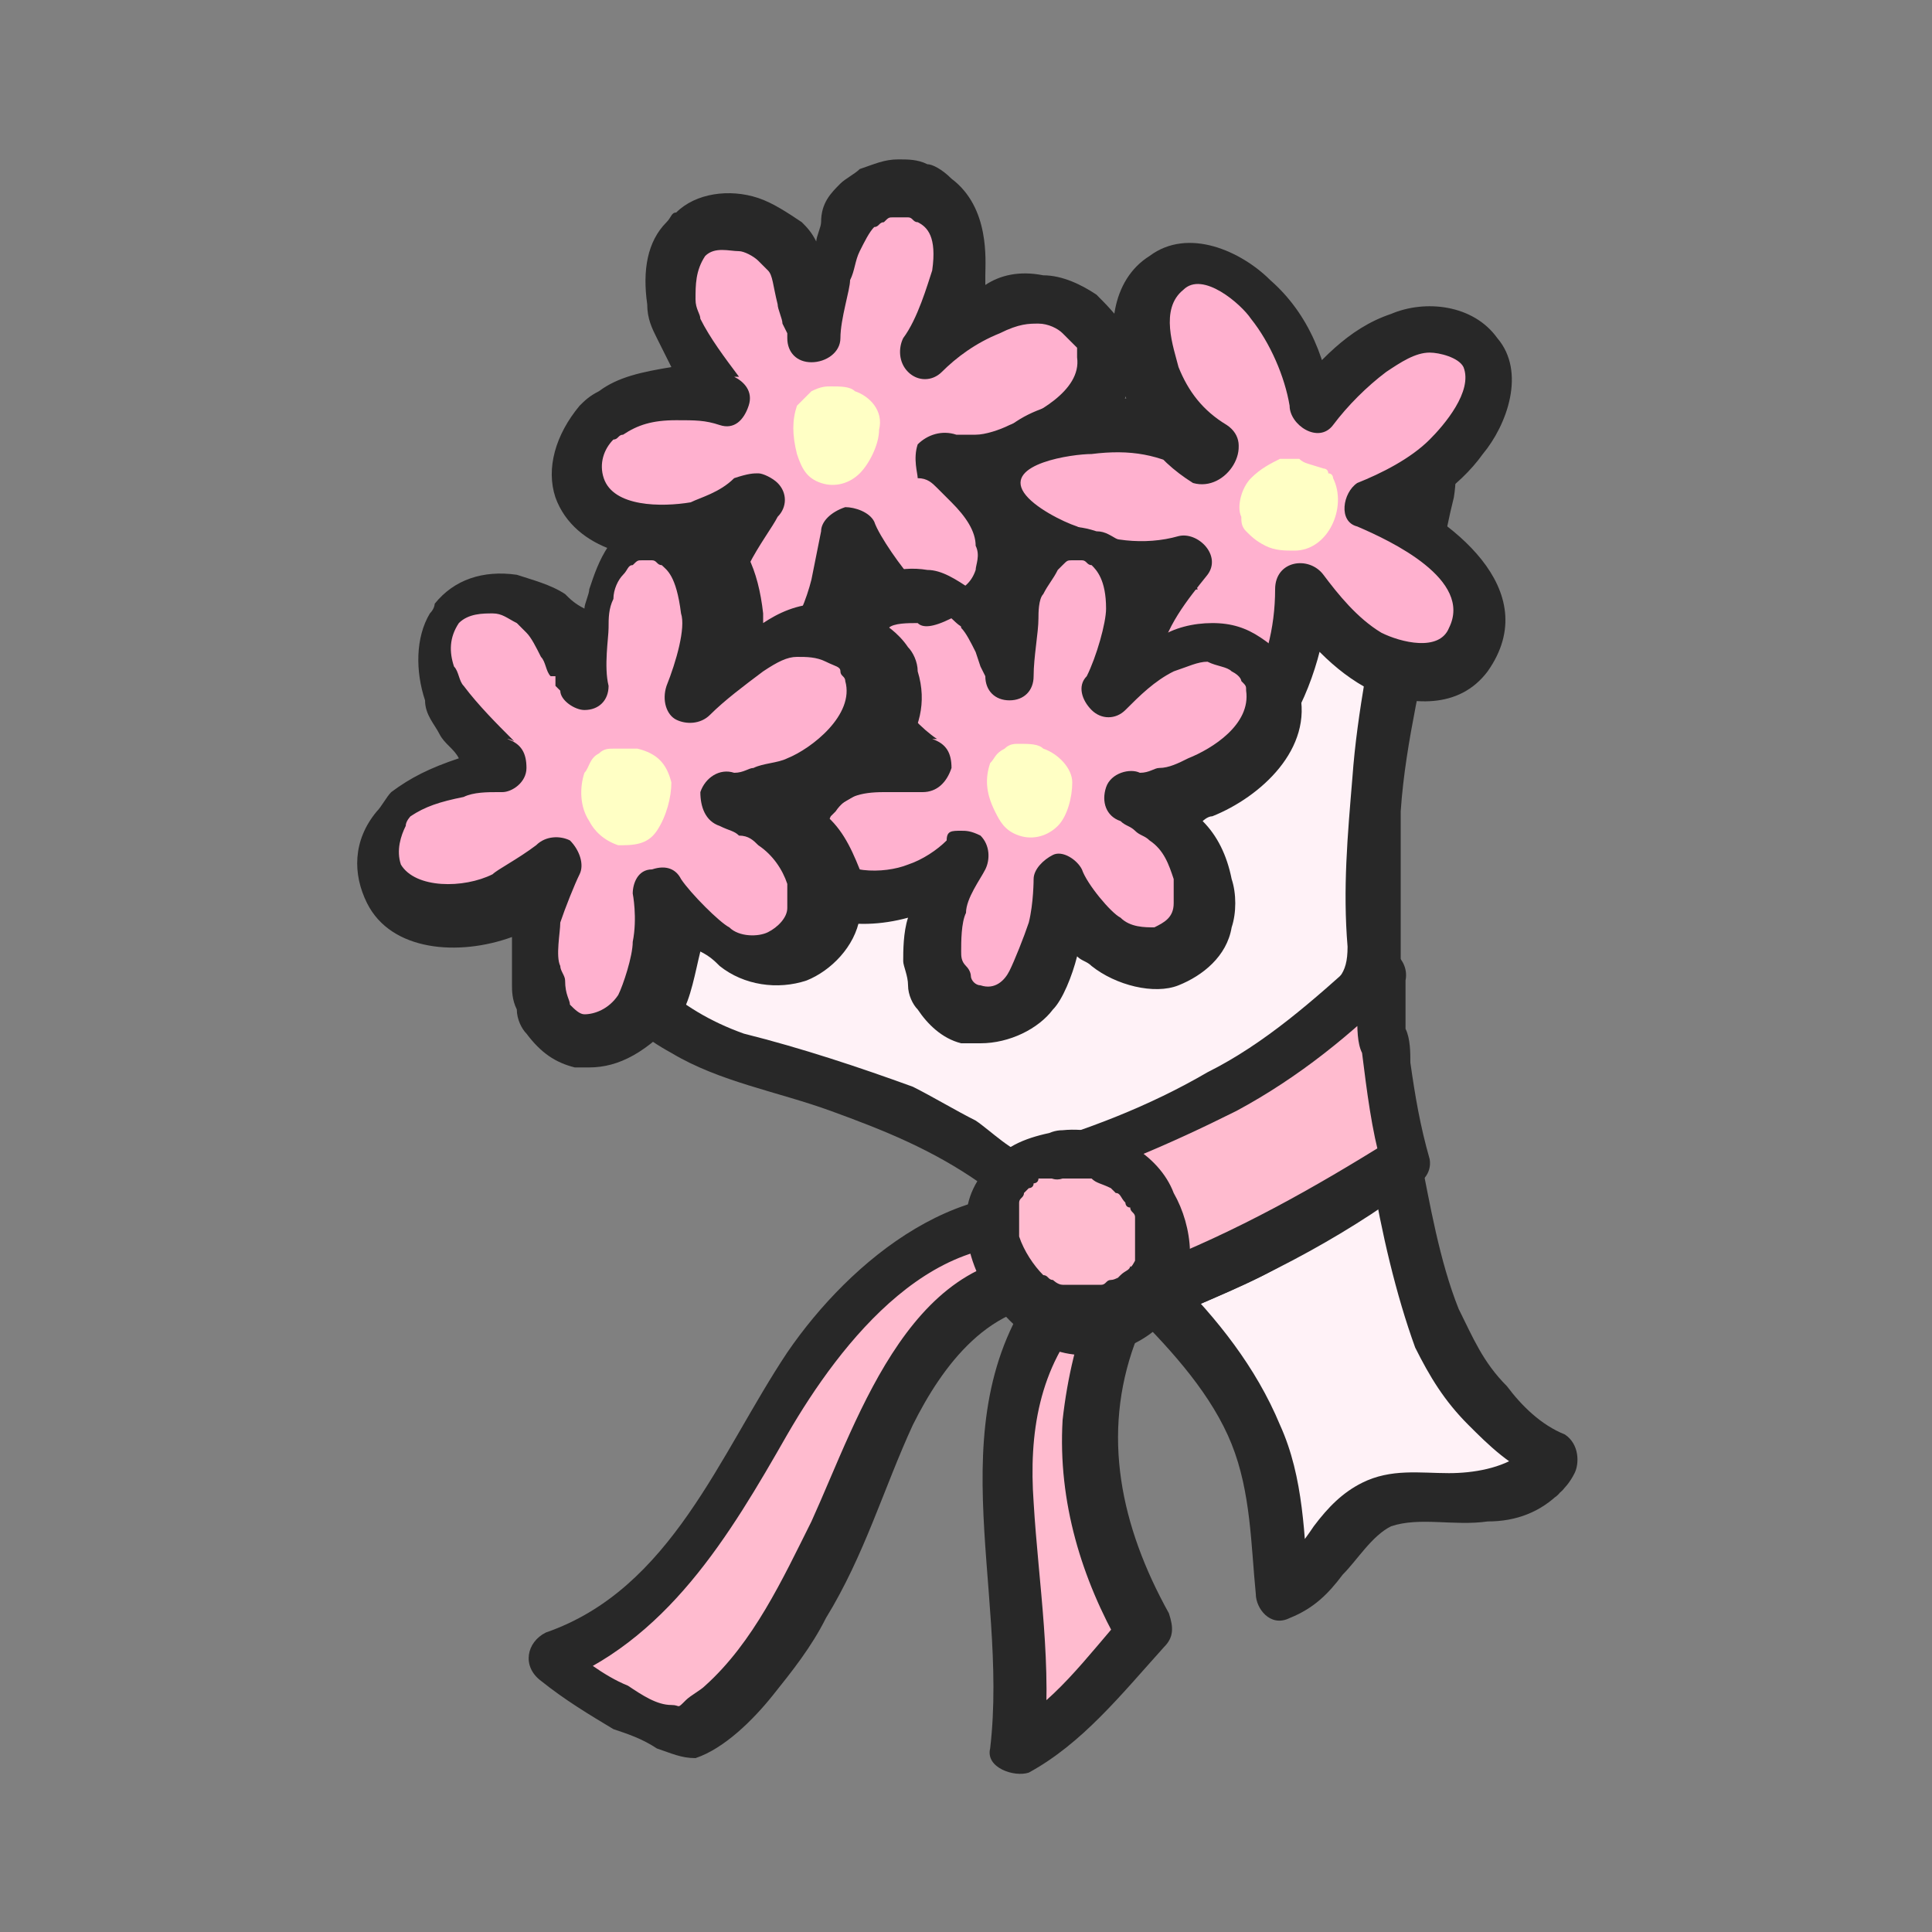 <?xml version="1.0" encoding="utf-8"?>
<!-- Generator: Adobe Illustrator 26.0.2, SVG Export Plug-In . SVG Version: 6.00 Build 0)  -->
<svg version="1.1" id="레이어_1" xmlns="http://www.w3.org/2000/svg" xmlns:xlink="http://www.w3.org/1999/xlink" x="0px"
	 y="0px" viewBox="0 0 40 40" style="enable-background:new 0 0 40 40;" xml:space="preserve">
<rect x="0" y="0" width="40" height="40" fill="#808080" stroke="none"/>
<style type="text/css">
	.st0{fill:#FFF2F7;}
	.st1{fill:#282828;}
	.st2{fill:#FFBBCF;}
	.st3{fill:#FFB1CF;}
	.st4{fill:#FFFFC5;}
</style>
<g>
	<g>
		<g>
			<path class="st0" d="M32,30.6c0.1-0.1,0.2-0.2,0.2-0.3c-0.4-0.2-1.4-1-1.9-1.7c-0.4-0.5-0.7-1.6-0.9-2.3c-0.2-0.7-0.2-1-0.5-2.2
				c-0.8,0.5-1.4,0.9-2.2,1.4c-0.9,0.5-1.9,0.8-2.8,1.3c0.9,0.8,1.9,2.1,2.3,3.3c0.3,0.9,0.3,2,0.4,2.9c0.7-0.2,1.2-1.5,2-1.8
				c0.8-0.4,1.6,0,2.4-0.2C31.2,30.9,31.7,30.8,32,30.6z"/>
		</g>
		<g>
			<g>
				<path class="st1" d="M32.3,30.9c0.1-0.1,0.2-0.2,0.3-0.4c0.1-0.2,0.1-0.6-0.2-0.8c-0.5-0.2-0.9-0.6-1.2-1c-0.5-0.5-0.7-1-1-1.6
					c-0.4-1-0.6-2.2-0.8-3.2c-0.1-0.3-0.5-0.5-0.8-0.3c-0.8,0.5-1.6,1-2.5,1.5c-0.8,0.4-1.7,0.7-2.5,1.2c-0.3,0.2-0.4,0.6-0.1,0.9
					c0.8,0.8,1.6,1.7,2,2.7c0.4,1,0.4,2.1,0.5,3.1c0,0.3,0.3,0.7,0.7,0.5c0.5-0.2,0.8-0.5,1.1-0.9c0.3-0.3,0.6-0.8,1-1
					c0.6-0.2,1.3,0,2-0.1C31.4,31.5,31.9,31.3,32.3,30.9c0.5-0.4-0.2-1.2-0.8-0.8c-0.4,0.3-1,0.4-1.5,0.4c-0.6,0-1.2-0.1-1.8,0.2
					c-0.4,0.2-0.7,0.5-1,0.9c-0.2,0.3-0.5,0.7-0.8,0.9c0.2,0.2,0.5,0.4,0.7,0.5c-0.1-1.2-0.1-2.4-0.6-3.5c-0.5-1.2-1.3-2.2-2.2-3.1
					c0,0.3-0.1,0.6-0.1,0.9c0.8-0.4,1.7-0.7,2.5-1.2c0.9-0.5,1.7-1,2.5-1.5c-0.3-0.1-0.5-0.2-0.8-0.3c0.2,1.2,0.5,2.5,0.9,3.6
					c0.3,0.6,0.6,1.1,1.1,1.6c0.4,0.4,0.9,0.9,1.5,1.1c-0.1-0.2-0.1-0.5-0.2-0.8c0,0.1-0.1,0.1-0.1,0.2
					C31.1,30.7,31.9,31.4,32.3,30.9z"/>
			</g>
		</g>
	</g>
	<g>
		<g>
			<path class="st0" d="M28.3,8.9c0.1-0.3,0.4-0.8,0.8-0.7c0.3,0.1,0.4,0.5,0.5,0.8c0,0.2,0,0.4,0.1,0.6c0,0.6-0.2,0.8-0.3,1.4
				c0,0.7-0.1,1.4-0.3,2.2c-0.2,1.4-0.4,2.1-0.5,3.4c0,0.6-0.1,1.6-0.1,2.3c0,0.2,0,0.7,0,0.9c0,0.1,0,0.3,0,0.4
				c-0.4,0.4-0.6,0.6-1,0.9c-1.1,0.9-2.4,1.6-3.7,2.2c-0.8,0.4-1.6,0.6-2.5,0.9c-0.1,0-0.5-0.3-0.6-0.4c-0.4-0.3-1.4-0.9-1.9-1
				c-1.1-0.4-1.6-0.5-2.7-0.9c-0.3-0.1-0.7-0.2-1-0.3c-0.5-0.1-0.9-0.4-1.3-0.7c-0.4-0.3-0.8-0.7-1.2-1.1c-0.2-0.3-0.4-0.6-0.6-1
				c2.1-1.3,3.4-2.4,5.6-3.6c2.4-1.4,4.8-2.8,7.2-4.3C26,10.2,27.1,9.6,28.3,8.9z"/>
		</g>
		<g>
			<g>
				<path class="st1" d="M28.8,9.2C29,8.8,29,8.8,29,9.4c0,0.3,0,0.5-0.1,0.8c-0.1,0.6-0.2,1.2-0.3,1.8c-0.2,1.4-0.5,2.7-0.6,4.1
					c-0.1,1.2-0.2,2.3-0.1,3.5c0,0.6-0.2,0.7-0.7,1.1c-0.6,0.5-1.2,1-1.9,1.4c-0.6,0.4-1.3,0.7-1.9,1c-0.4,0.1-0.7,0.3-1.1,0.4
					c-0.2,0.1-0.8,0.4-1,0.4c-0.3,0-0.8-0.5-1.1-0.7c-0.4-0.2-0.9-0.5-1.3-0.7c-1.1-0.4-2.3-0.8-3.5-1.1c-1.4-0.5-2.3-1.4-3-2.7
					c-0.1,0.2-0.1,0.5-0.2,0.8c2.6-1.6,5.1-3.3,7.7-4.9c2.9-1.7,5.7-3.4,8.6-5.1C29.2,9,28.6,8.1,28,8.4c-2.9,1.7-5.7,3.4-8.6,5.1
					c-2.6,1.6-5.1,3.3-7.7,4.9c-0.3,0.2-0.3,0.5-0.2,0.8c0.6,1.1,1.3,2,2.4,2.6c1,0.6,2.2,0.8,3.3,1.2c1.1,0.4,2.1,0.8,3.1,1.5
					c0.3,0.2,0.5,0.4,0.9,0.5c0.6,0,1.4-0.4,2-0.6c1.3-0.5,2.6-1.2,3.8-2.1c0.8-0.5,2-1.2,2-2.3c0-1.1,0-2.1,0-3.2
					c0.1-1.5,0.5-2.9,0.7-4.3c0.1-0.7,0.2-1.4,0.4-2.2c0.1-0.6,0-1.3-0.2-1.8c-0.6-1.1-1.6-0.6-2,0.3C27.5,9.2,28.4,9.8,28.8,9.2z"
					/>
			</g>
		</g>
	</g>
	<g>
		<g>
			<path class="st2" d="M29,24.1c-0.2-0.7-0.2-0.9-0.3-1.7c-0.1-0.8-0.1-1-0.2-2.3c0,0,0,0,0,0c-0.4,0.4-0.7,0.7-1.2,1.1
				c-1.1,0.9-2.4,1.6-3.7,2.2c-0.8,0.4-1.6,0.6-2.5,0.9c0.5,0.3,1,0.7,1.3,1c0.8,0.8,0.9,0.8,1.5,1.5c1-0.4,1.9-0.8,2.8-1.3
				C27.5,25.1,28.3,24.6,29,24.1z"/>
		</g>
		<g>
			<g>
				<path class="st1" d="M29.6,24c-0.2-0.7-0.3-1.3-0.4-2c0-0.2,0-0.5-0.1-0.7c0-0.2,0-0.3,0-0.5c0-0.1,0-0.2,0-0.3
					c0-0.1,0-0.5,0-0.2c0.1-0.5-0.5-0.9-0.9-0.5c-1,0.9-2,1.8-3.2,2.4c-1.2,0.7-2.5,1.2-3.9,1.6c-0.5,0.1-0.5,0.7-0.1,1
					c1,0.7,1.9,1.5,2.6,2.4c0.1,0.1,0.4,0.2,0.5,0.1c1.8-0.7,3.6-1.6,5.2-2.8c0.6-0.4,0-1.3-0.5-0.9c-1.6,1-3.2,1.9-5,2.6
					c0.2,0,0.4,0.1,0.5,0.1c-0.8-1-1.8-1.9-2.8-2.6c0,0.3-0.1,0.7-0.1,1c1.4-0.4,2.8-1,4.2-1.7c1.3-0.7,2.4-1.6,3.4-2.6
					c-0.3-0.2-0.6-0.4-0.9-0.5c-0.1,0.4,0,0.8,0,1.1c0,0.3,0,0.6,0.1,0.8c0.1,0.8,0.2,1.6,0.4,2.3C28.7,24.9,29.7,24.6,29.6,24z"/>
			</g>
		</g>
	</g>
	<g>
		<g>
			<path class="st2" d="M22.3,25.4c-1.6-0.5-3.3,0.3-4.5,1.6s-1.7,2.4-2.6,3.9s-2.1,2.9-3.7,3.5c0.8,0.6,1.2,0.9,2.2,1.3
				c0.2,0.1,0.3,0.2,0.5,0.2c0.2,0,0.3-0.1,0.4-0.2c1.2-0.9,1.9-2.1,2.7-3.5c0.6-1.2,1-2.6,1.7-3.7c0.7-1.2,1.9-2.1,3.2-1.9
				L22.3,25.4z"/>
		</g>
		<g>
			<g>
				<path class="st1" d="M22.5,24.9c-2.5-0.8-4.9,1.2-6.2,3.1c-1.4,2.1-2.4,4.9-5,5.8c-0.4,0.2-0.5,0.7-0.1,1c0.5,0.4,1,0.7,1.5,1
					c0.3,0.1,0.6,0.2,0.9,0.4c0.3,0.1,0.5,0.2,0.8,0.2c0.6-0.2,1.2-0.8,1.6-1.3c0.4-0.5,0.8-1,1.1-1.6c0.8-1.3,1.2-2.7,1.8-4
					c0.6-1.2,1.6-2.6,3.2-2.5c0.3,0,0.5-0.3,0.5-0.5c0-0.3,0.1-0.7,0.1-1c0.1-0.7-1-0.7-1.1,0c0,0.3-0.1,0.7-0.1,1
					c0.2-0.2,0.4-0.4,0.5-0.5c-3.1-0.3-4.2,3.3-5.2,5.5c-0.6,1.2-1.2,2.5-2.2,3.4c-0.1,0.1-0.3,0.2-0.4,0.3
					c-0.2,0.2-0.1,0.1-0.3,0.1c-0.3,0-0.6-0.2-0.9-0.4c-0.5-0.2-1-0.6-1.5-1c0,0.3-0.1,0.7-0.1,1c2.4-0.9,3.7-3.1,4.9-5.2
					c1.1-1.9,3.1-4.5,5.7-3.8C22.8,26.1,23.1,25.1,22.5,24.9z"/>
			</g>
		</g>
	</g>
	<g>
		<g>
			<path class="st2" d="M22.1,26.7c-1,1.2-1.3,2.5-1.2,4.3s0.4,3.5,0.2,5.2c1.1-0.5,1.8-1.5,2.6-2.5c-0.9-1.6-1.4-3.4-0.9-5.5
				c0.2-0.8,0.6-1.4,0.6-2.2c0-0.8,0.2-1.6-0.4-1.7L22.1,26.7z"/>
		</g>
		<g>
			<g>
				<path class="st1" d="M21.7,26.3c-2.4,2.9-0.8,6.5-1.2,9.9c-0.1,0.4,0.5,0.6,0.8,0.5c1.1-0.6,1.9-1.6,2.8-2.6
					c0.2-0.2,0.2-0.4,0.1-0.7c-1-1.8-1.4-3.7-0.7-5.6c0.4-1,1.3-3.6-0.3-4c-0.3-0.1-0.6,0.1-0.7,0.4c-0.3,0.8-0.6,1.6-0.9,2.4
					c-0.2,0.6,0.8,0.9,1,0.3c0.3-0.8,0.6-1.6,0.9-2.4c-0.2,0.1-0.4,0.2-0.7,0.4c0.3,0.1-0.1,1.8-0.2,2c-0.3,0.8-0.5,1.6-0.6,2.5
					c-0.1,1.7,0.4,3.3,1.2,4.7c0-0.2,0.1-0.4,0.1-0.7c-0.8,0.9-1.5,1.9-2.5,2.4c0.3,0.2,0.5,0.3,0.8,0.5c0.2-1.8-0.1-3.5-0.2-5.2
					c-0.1-1.4,0.1-2.8,1.1-3.9C22.9,26.6,22.2,25.8,21.7,26.3z"/>
			</g>
		</g>
	</g>
	<g>
		<g>
			<path class="st2" d="M22,23.9c-0.7,0.1-1.3,0.6-1.4,1.3c-0.1,0.6,0.2,1.3,0.7,1.8c0.2,0.2,0.4,0.4,0.7,0.5c0.7,0.2,1.5,0,1.9-0.6
				C24.9,25.6,23.5,23.8,22,23.9z"/>
		</g>
		<g>
			<g>
				<path class="st1" d="M22,23.4c-0.5,0.1-1,0.2-1.4,0.6c-0.4,0.4-0.6,0.8-0.6,1.3c0,1.1,0.8,2.2,1.7,2.6c0.9,0.4,2.1,0,2.6-0.8
					c0.5-0.7,0.4-1.7,0-2.4C24,23.9,23,23.3,22,23.4c-0.3,0-0.6,0.2-0.5,0.5c0,0.3,0.2,0.6,0.5,0.5c0.1,0,0.1,0,0.2,0
					c0,0,0.1,0,0.1,0c0,0-0.1,0,0,0c0.1,0,0.1,0,0.2,0c0,0,0.1,0,0.1,0c0.1,0-0.1,0,0,0c0.1,0.1,0.2,0.1,0.4,0.2c-0.1-0.1,0,0,0,0
					c0,0,0.1,0.1,0.1,0.1c0.1,0,0.1,0.1,0.2,0.2c0,0,0,0.1,0.1,0.1c-0.1-0.1,0,0,0,0c0,0.1,0.1,0.1,0.1,0.2c0,0,0,0.1,0,0.1
					c0,0,0.1,0.1,0,0c0-0.1,0,0,0,0c0,0,0,0.1,0,0.1c0,0.1,0,0.1,0,0.2c0-0.1,0,0.1,0,0.1c0,0.1,0,0.1,0,0.2c0-0.1,0,0,0,0
					c0,0,0,0.1,0,0.1c0,0,0,0,0,0.1c0-0.1,0,0,0,0c0,0-0.1,0.2-0.1,0.1c0,0.1-0.1,0.1-0.2,0.2c0,0,0,0-0.1,0.1c0.1-0.1,0,0-0.1,0
					c-0.1,0-0.1,0.1-0.2,0.1c0.1,0,0,0,0,0c0,0-0.1,0-0.1,0c0,0-0.1,0-0.1,0c0.1,0,0,0,0,0c-0.1,0-0.2,0-0.3,0c0.1,0,0,0,0,0
					c0,0-0.1,0-0.1,0c0,0-0.1,0-0.1,0c0.1,0-0.1,0-0.1,0c-0.1,0-0.2-0.1-0.2-0.1c0,0,0,0,0,0c-0.1,0-0.1-0.1-0.2-0.1
					c-0.2-0.2-0.4-0.5-0.5-0.8c0,0,0-0.1,0-0.2c0,0.1,0-0.1,0-0.1c0,0,0-0.1,0-0.1c0,0,0-0.1,0-0.1c0,0.1,0,0.1,0,0c0,0,0-0.1,0-0.1
					s0-0.1,0-0.1c0,0.1,0,0.1,0,0c0-0.1,0.1-0.1,0.1-0.2c-0.1,0.1,0,0,0,0c0,0,0.1-0.1,0.1-0.1c0,0,0.1-0.1,0,0c0,0,0.1,0,0.1-0.1
					c0,0,0.1,0,0.1-0.1c0,0,0,0,0,0c0,0,0.1,0,0.1,0s0.1,0,0.1,0c0,0,0.2,0,0.1,0c0.3,0,0.6-0.2,0.5-0.5
					C22.6,23.7,22.4,23.4,22,23.4z"/>
			</g>
		</g>
	</g>
	<g>
		<path class="st3" d="M15,13.3c-0.1-0.1-0.1-0.3-0.1-0.4c0-0.1-0.1-0.3-0.1-0.4c0-0.3,0.1-0.8,0.2-1c0.1-0.4,0.5-0.9,0.6-1.1
			c-0.4,0.3-0.8,0.5-1.1,0.5c-0.8,0.2-2.2,0.2-2.5-0.8c-0.2-0.5,0-1,0.3-1.3c0.1-0.1,0.2-0.2,0.3-0.2c0.4-0.3,0.9-0.4,1.5-0.4
			c0.3,0,0.6,0,0.9,0.1c0,0-0.1-0.1-0.1-0.1c-0.4-0.4-0.7-0.9-1-1.3c-0.1-0.2-0.2-0.4-0.2-0.6c-0.1-0.4,0-0.9,0.2-1.3
			c0-0.1,0.1-0.1,0.1-0.1c0.3-0.3,0.8-0.3,1.2-0.2C15.6,4.7,15.8,4.8,16,5c0.1,0.1,0.2,0.2,0.3,0.3c0.1,0.2,0.2,0.4,0.3,0.7
			c0.1,0.1,0.1,0.3,0.1,0.4c0,0.1,0,0.1,0.1,0.2c0,0.1,0.1,0.2,0.1,0.2c0-0.4,0.2-1.1,0.2-1.3c0.1-0.2,0.1-0.5,0.2-0.7
			c0.1-0.2,0.2-0.5,0.4-0.6C17.9,4,18,4,18.1,3.9c0.2-0.1,0.3-0.1,0.5-0.1c0.2,0,0.3,0,0.5,0.1c0.1,0,0.2,0.1,0.3,0.2
			c0.5,0.4,0.5,1,0.5,1.5c0,0.4-0.3,1.2-0.6,1.7c0.4-0.3,0.8-0.6,1.3-0.8c0.4-0.2,0.7-0.3,1.1-0.2c0.3,0,0.6,0.2,0.8,0.3
			c0.2,0.1,0.3,0.3,0.4,0.5c0,0.1,0.1,0.2,0.1,0.3c0.1,1-0.9,1.7-1.8,2c-0.3,0.1-0.6,0.1-0.8,0.2c-0.1,0-0.3,0-0.4,0
			c-0.1,0-0.3,0-0.4,0c0.2,0.1,0.3,0.2,0.4,0.3c0.1,0.1,0.2,0.2,0.4,0.3c0.3,0.3,0.6,0.7,0.6,1.2c0,0.3,0,0.5-0.1,0.8
			c-0.1,0.4-0.5,0.7-0.9,0.8c-0.4,0.1-1-0.1-1.3-0.4c-0.2-0.2-0.8-0.9-0.9-1.3c0,0-0.1,0.6-0.2,1.1c-0.1,0.4-0.4,1-0.6,1.2
			c-0.3,0.4-0.9,0.6-1.4,0.4C15.3,13.8,15.2,13.6,15,13.3z"/>
		<path class="st1" d="M16,14.5c-0.2,0-0.4,0-0.6-0.1c-0.3-0.1-0.6-0.4-0.8-0.8c-0.1-0.1-0.1-0.3-0.2-0.5c0-0.2-0.1-0.4-0.1-0.6
			c0-0.3,0.1-0.7,0.1-1c-1.1,0.2-2.5-0.1-2.9-1.2C11.3,9.7,11.5,9,12,8.4c0.1-0.1,0.2-0.2,0.4-0.3c0.4-0.3,0.9-0.4,1.5-0.5
			c-0.1-0.2-0.2-0.4-0.3-0.6c-0.1-0.2-0.2-0.4-0.2-0.7c-0.1-0.7,0-1.3,0.4-1.7c0.1-0.1,0.1-0.2,0.2-0.2c0.4-0.4,1.1-0.5,1.7-0.3
			c0.3,0.1,0.6,0.3,0.9,0.5c0.1,0.1,0.2,0.2,0.3,0.4c0-0.1,0.1-0.3,0.1-0.4C17,4.2,17.2,4,17.4,3.8c0.1-0.1,0.3-0.2,0.4-0.3
			c0.3-0.1,0.5-0.2,0.8-0.2c0.2,0,0.4,0,0.6,0.1c0.1,0,0.3,0.1,0.5,0.3c0.8,0.6,0.7,1.7,0.7,2c0,0.1,0,0.2,0,0.2
			c0.3-0.2,0.7-0.3,1.2-0.2c0.4,0,0.8,0.2,1.1,0.4c0.2,0.2,0.4,0.4,0.6,0.7c0.1,0.2,0.1,0.3,0.1,0.5c0.2,1.3-1,2.2-2.1,2.6
			c-0.1,0-0.2,0.1-0.3,0.1c0.3,0.4,0.5,0.8,0.6,1.3c0,0.4,0,0.7-0.1,1c-0.2,0.6-0.7,1-1.3,1.1c-0.6,0.1-1.3-0.1-1.8-0.5
			c-0.1-0.1-0.2-0.2-0.3-0.3c-0.1,0.4-0.4,0.9-0.6,1.2C17,14.2,16.5,14.5,16,14.5z M15.7,9.8c0.1,0,0.3,0.1,0.4,0.2
			c0.2,0.2,0.2,0.5,0,0.7c-0.1,0.2-0.4,0.6-0.6,1c-0.1,0.2-0.2,0.6-0.2,0.8c0,0.1,0,0.2,0,0.4c0,0.1,0.1,0.2,0.1,0.2v0
			c0,0.1,0.1,0.2,0.2,0.3c0.3,0.1,0.6-0.1,0.7-0.3c0.2-0.2,0.4-0.7,0.5-1.1c0.1-0.5,0.2-1,0.2-1c0-0.2,0.2-0.4,0.5-0.5
			c0.2,0,0.5,0.1,0.6,0.3c0.1,0.3,0.6,1,0.8,1.2c0.2,0.2,0.6,0.3,0.8,0.3c0.2-0.1,0.4-0.2,0.5-0.5c0-0.1,0.1-0.3,0-0.5
			c0-0.3-0.2-0.6-0.5-0.9c-0.1-0.1-0.2-0.2-0.3-0.3c-0.1-0.1-0.2-0.2-0.4-0.2C19,9.8,18.9,9.5,19,9.2C19.2,9,19.5,8.9,19.8,9
			c0.2,0,0.3,0,0.4,0c0.2,0,0.5-0.1,0.7-0.2c0.5-0.2,1.5-0.7,1.4-1.4c0-0.1,0-0.2,0-0.2c0,0-0.1-0.1-0.3-0.3
			c-0.1-0.1-0.3-0.2-0.5-0.2c-0.2,0-0.4,0-0.8,0.2c-0.5,0.2-0.9,0.5-1.2,0.8c-0.2,0.2-0.5,0.2-0.7,0c-0.2-0.2-0.2-0.5-0.1-0.7
			c0.3-0.4,0.5-1.1,0.6-1.4c0.1-0.7-0.1-0.9-0.3-1c-0.1,0-0.1-0.1-0.2-0.1c-0.1,0-0.1,0-0.3,0c-0.1,0-0.1,0-0.2,0.1
			c-0.1,0-0.1,0.1-0.2,0.1c-0.1,0.1-0.2,0.3-0.3,0.5c-0.1,0.2-0.1,0.4-0.2,0.6c0,0.2-0.2,0.8-0.2,1.2c0,0.3-0.3,0.5-0.6,0.5
			c-0.3,0-0.5-0.2-0.5-0.5c0,0,0-0.1,0-0.1l-0.1-0.2c0-0.1-0.1-0.3-0.1-0.4C16,5.9,16,5.7,15.9,5.6c-0.1-0.1-0.1-0.1-0.2-0.2
			c-0.1-0.1-0.3-0.2-0.4-0.2c-0.2,0-0.5-0.1-0.7,0.1c-0.2,0.3-0.2,0.6-0.2,0.9c0,0.2,0.1,0.3,0.1,0.4C14.7,7,15,7.4,15.3,7.8
			c0,0,0,0-0.1,0c0.2,0.1,0.4,0.3,0.3,0.6c-0.1,0.3-0.3,0.5-0.6,0.4l0,0l0,0c0,0,0,0,0,0c-0.3-0.1-0.5-0.1-0.9-0.1
			c-0.5,0-0.8,0.1-1.1,0.3c-0.1,0-0.1,0.1-0.2,0.1c-0.2,0.2-0.3,0.5-0.2,0.8c0.2,0.6,1.2,0.6,1.8,0.5c0.2-0.1,0.6-0.2,0.9-0.5
			C15.5,9.8,15.6,9.8,15.7,9.8z M15.2,7.7L15.2,7.7L15.2,7.7z M15.1,7.7L15.1,7.7L15.1,7.7z M15.1,7.7L15.1,7.7L15.1,7.7z"/>
	</g>
	<g>
		<path class="st4" d="M16.5,8.4c0.1-0.1,0.2-0.2,0.3-0.3C17,8,17.1,8,17.2,8c0.2,0,0.4,0,0.5,0.1c0.3,0.1,0.6,0.4,0.5,0.8
			c0,0.3-0.2,0.7-0.4,0.9c-0.2,0.2-0.5,0.3-0.8,0.2c-0.3-0.1-0.4-0.3-0.5-0.6C16.4,9,16.4,8.7,16.5,8.4z"/>
	</g>
	<g>
		<g>
			<path class="st3" d="M25.1,9.3c-0.9-0.6-1.1-1.1-1.4-2.1c-0.1-0.6,0-1.5,0.6-1.8c0.5-0.2,1.3,0.2,1.7,0.6c0.6,0.7,1,1.4,1.1,2.5
				c0.4-0.5,0.6-0.8,1.1-1.1c0.3-0.2,0.7-0.4,1.1-0.5c0.4-0.1,0.9,0,1.2,0.3C31,7.4,30.9,8,30.7,8.5s-0.6,0.9-1,1.2
				c-0.4,0.3-0.7,0.5-1.3,0.8c0.6,0.2,0.7,0.4,1.2,0.7c0.5,0.3,0.9,0.8,1.1,1.4s-0.2,1.3-0.7,1.4c-0.2,0.1-0.5,0-0.8,0
				c-1-0.2-1.5-0.9-2.1-1.7c0,0.8-0.3,1.7-0.6,2.4s-1.1,1.2-1.9,1c-0.8-0.2-1-1.2-0.9-1.9c0.1-0.8,0.5-1.4,1.1-2.1
				c-1,0.3-2,0-2.5-0.2c-0.2-0.1-1.2-0.7-1.3-0.9c-0.2-0.3-0.1-0.8,0.2-1.1c0.3-0.3,0.7-0.4,1.1-0.5C23.3,8.7,24.2,8.7,25.1,9.3z"/>
		</g>
		<g>
			<g>
				<path class="st1" d="M25.4,8.8c-0.5-0.3-0.8-0.7-1-1.2c-0.1-0.4-0.4-1.2,0.1-1.6c0.4-0.4,1.2,0.3,1.4,0.6
					c0.4,0.5,0.7,1.2,0.8,1.8c0,0.4,0.6,0.8,0.9,0.4c0.3-0.4,0.7-0.8,1.1-1.1c0.3-0.2,0.6-0.4,0.9-0.4c0.2,0,0.6,0.1,0.7,0.3
					c0.2,0.5-0.4,1.2-0.7,1.5c-0.4,0.4-1,0.7-1.5,0.9c-0.3,0.2-0.4,0.8,0,0.9c0.7,0.3,2.4,1.1,1.9,2.1c-0.2,0.5-1,0.3-1.4,0.1
					c-0.5-0.3-0.9-0.8-1.2-1.2c-0.3-0.4-1-0.3-1,0.3c0,0.8-0.2,1.6-0.6,2.2c-0.2,0.5-0.9,0.9-1.4,0.6c-0.4-0.3-0.4-0.9-0.4-1.3
					c0.1-0.7,0.6-1.3,1-1.8c0.3-0.4-0.2-0.9-0.6-0.8c-0.7,0.2-1.5,0.1-2.1-0.2c-0.3-0.1-0.9-0.4-1.1-0.7c-0.4-0.6,1-0.8,1.4-0.8
					c0.8-0.1,1.4,0,2.1,0.4C25.4,10.1,26,9.2,25.4,8.8c-1-0.6-2-0.6-3.1-0.5c-1,0.1-2.1,0.7-2,1.9c0.1,0.8,0.9,1.2,1.5,1.6
					c0.9,0.5,2,0.6,3,0.4c-0.2-0.3-0.4-0.5-0.6-0.8c-0.6,0.8-1.2,1.6-1.2,2.6c0,0.8,0.4,1.7,1.1,2.1c2.2,0.9,3.4-2.2,3.4-3.9
					c-0.3,0.1-0.7,0.2-1,0.3c0.5,0.7,1.1,1.4,1.9,1.8c0.8,0.3,1.8,0.4,2.4-0.4c1.2-1.7-0.8-3.2-2.2-3.8c0,0.3,0,0.6,0,0.9
					c0.8-0.4,1.6-0.9,2.1-1.6c0.5-0.6,0.9-1.7,0.3-2.4c-0.5-0.7-1.5-0.8-2.2-0.5c-0.9,0.3-1.5,1-2.1,1.7c0.3,0.1,0.6,0.3,0.9,0.4
					c-0.1-1.1-0.5-2.1-1.3-2.8c-0.6-0.6-1.7-1.1-2.5-0.5c-0.8,0.5-0.9,1.6-0.6,2.5c0.2,1,0.7,1.7,1.5,2.2C25.4,10.2,26,9.2,25.4,8.8
					z"/>
			</g>
		</g>
	</g>
	<g>
		<path class="st4" d="M26.9,9.5c-0.1,0-0.3,0-0.4,0c-0.2,0.1-0.4,0.2-0.6,0.4c-0.2,0.2-0.3,0.6-0.2,0.8c0,0.1,0,0.2,0.1,0.3
			c0.1,0.1,0.2,0.2,0.4,0.3c0.2,0.1,0.4,0.1,0.6,0.1c0.7,0,1.1-0.9,0.8-1.5c0,0,0-0.1-0.1-0.1c0-0.1-0.1-0.1-0.1-0.1
			C27.1,9.6,27,9.6,26.9,9.5z"/>
	</g>
	<g>
		<path class="st3" d="M19.5,20.6c-0.1-0.1-0.1-0.2-0.2-0.4c0-0.1-0.1-0.3-0.1-0.4c0-0.2,0-0.8,0.1-1c0.1-0.4,0.4-0.9,0.5-1.1
			c-0.4,0.3-0.8,0.5-1,0.6c-0.8,0.3-2,0.3-2.4-0.5c-0.2-0.4-0.1-0.9,0.2-1.2c0.1-0.1,0.1-0.2,0.2-0.2c0.4-0.3,0.8-0.4,1.3-0.5
			c0.3,0,0.6,0,0.9,0c0,0-0.1-0.1-0.1-0.1c-0.4-0.3-0.7-0.7-1-1.2c-0.1-0.2-0.2-0.3-0.2-0.5c-0.1-0.4-0.1-0.9,0.1-1.2
			c0-0.1,0.1-0.1,0.1-0.1c0.3-0.3,0.7-0.4,1.1-0.3c0.2,0.1,0.5,0.1,0.7,0.3c0.1,0.1,0.2,0.2,0.3,0.2c0.2,0.2,0.3,0.4,0.4,0.6
			c0.1,0.1,0.1,0.2,0.2,0.4c0,0.1,0.1,0.1,0.1,0.2c0,0.1,0.1,0.1,0.1,0.2c0-0.4,0.1-1,0.1-1.2c0-0.2,0.1-0.5,0.2-0.7
			c0.1-0.2,0.2-0.4,0.4-0.6c0.1-0.1,0.2-0.2,0.3-0.2c0.1-0.1,0.2-0.1,0.4-0.1c0.2,0,0.3,0,0.4,0c0.1,0,0.2,0.1,0.3,0.1
			c0.5,0.3,0.6,0.9,0.6,1.4c0,0.4-0.2,1.1-0.5,1.6c0.4-0.3,0.7-0.6,1.1-0.9c0.3-0.2,0.6-0.3,1-0.3c0.3,0,0.5,0.1,0.8,0.2
			c0.2,0.1,0.3,0.2,0.4,0.4c0,0.1,0.1,0.2,0.1,0.3c0.2,0.9-0.7,1.7-1.5,2c-0.2,0.1-0.5,0.2-0.8,0.2c-0.1,0-0.2,0-0.4,0
			c-0.1,0-0.2,0-0.3,0c0.2,0.1,0.3,0.2,0.4,0.2c0.1,0.1,0.2,0.2,0.4,0.3c0.4,0.3,0.6,0.6,0.7,1.1c0,0.2,0,0.5,0,0.7
			c-0.1,0.4-0.4,0.7-0.8,0.8c-0.4,0.1-0.9,0-1.2-0.3c-0.2-0.2-0.8-0.8-1-1.2c0,0,0,0.5-0.1,1c-0.1,0.4-0.2,0.9-0.4,1.2
			c-0.3,0.4-0.8,0.7-1.2,0.5C19.8,21,19.6,20.8,19.5,20.6z"/>
		<path class="st1" d="M20.3,21.6c-0.1,0-0.3,0-0.4,0c-0.4-0.1-0.7-0.4-0.9-0.7c-0.1-0.1-0.2-0.3-0.2-0.5c0-0.2-0.1-0.4-0.1-0.5
			c0-0.2,0-0.6,0.1-0.9c-1.1,0.3-2.3,0.1-2.8-0.9c-0.3-0.6-0.2-1.2,0.2-1.8c0.1-0.1,0.2-0.2,0.3-0.4c0.4-0.3,0.8-0.4,1.3-0.5
			c-0.1-0.1-0.2-0.3-0.3-0.5c-0.1-0.2-0.2-0.4-0.3-0.7c-0.2-0.6-0.1-1.2,0.2-1.7c0.1-0.1,0.1-0.2,0.2-0.2c0.4-0.4,1-0.6,1.6-0.5
			c0.3,0,0.6,0.2,0.9,0.4c0.1,0.1,0.2,0.2,0.3,0.3c0-0.1,0.1-0.2,0.1-0.3c0.1-0.3,0.3-0.6,0.5-0.8c0.1-0.1,0.2-0.2,0.4-0.3
			c0.2-0.1,0.4-0.2,0.6-0.2c0.2,0,0.4,0,0.7,0.1c0.2,0,0.3,0.1,0.5,0.2c0.8,0.5,0.8,1.5,0.8,1.8c0,0.1,0,0.1,0,0.2
			c0.3-0.2,0.7-0.3,1.1-0.3c0.4,0,0.7,0.1,1,0.3c0.3,0.2,0.5,0.4,0.6,0.6c0.1,0.1,0.1,0.3,0.2,0.5c0.3,1.2-0.8,2.2-1.8,2.6
			c-0.1,0-0.2,0.1-0.2,0.1c0.3,0.3,0.5,0.7,0.6,1.2c0.1,0.3,0.1,0.7,0,1c-0.1,0.6-0.6,1-1.1,1.2c-0.5,0.2-1.3,0-1.8-0.4
			c-0.1-0.1-0.2-0.1-0.3-0.2c-0.1,0.4-0.3,0.9-0.5,1.1C21.5,21.3,20.9,21.6,20.3,21.6z M19.9,17.2c0.1,0,0.2,0,0.4,0.1
			c0.2,0.2,0.2,0.5,0.1,0.7c-0.1,0.2-0.4,0.6-0.4,0.9c-0.1,0.2-0.1,0.6-0.1,0.8c0,0.1,0,0.2,0.1,0.3s0.1,0.2,0.1,0.2c0,0,0,0,0,0
			c0,0.1,0.1,0.2,0.2,0.2c0.3,0.1,0.5-0.1,0.6-0.3c0.1-0.2,0.3-0.7,0.4-1c0.1-0.4,0.1-0.9,0.1-0.9c0-0.2,0.2-0.4,0.4-0.5
			c0.2-0.1,0.5,0.1,0.6,0.3c0.1,0.3,0.6,0.9,0.8,1c0.2,0.2,0.5,0.2,0.7,0.2c0.2-0.1,0.4-0.2,0.4-0.5c0-0.1,0-0.3,0-0.5
			c-0.1-0.3-0.2-0.6-0.5-0.8c-0.1-0.1-0.2-0.1-0.3-0.2c-0.1-0.1-0.2-0.1-0.3-0.2c0,0,0,0,0,0c-0.3-0.1-0.4-0.4-0.3-0.7
			c0.1-0.3,0.5-0.4,0.7-0.3c0,0,0,0,0,0c0.2,0,0.3-0.1,0.4-0.1c0.2,0,0.4-0.1,0.6-0.2c0.5-0.2,1.3-0.7,1.2-1.4c0-0.1,0-0.1-0.1-0.2
			c0,0,0-0.1-0.2-0.2c-0.1-0.1-0.3-0.1-0.5-0.2c-0.2,0-0.4,0.1-0.7,0.2c-0.4,0.2-0.7,0.5-1,0.8c-0.2,0.2-0.5,0.2-0.7,0
			c-0.2-0.2-0.3-0.5-0.1-0.7c0.2-0.4,0.4-1.1,0.4-1.4c0-0.6-0.2-0.8-0.3-0.9c-0.1,0-0.1-0.1-0.2-0.1c-0.1,0-0.1,0-0.2,0
			c-0.1,0-0.1,0-0.2,0.1c0,0-0.1,0.1-0.1,0.1c-0.1,0.2-0.2,0.3-0.3,0.5c-0.1,0.1-0.1,0.4-0.1,0.5c0,0.3-0.1,0.8-0.1,1.2
			c0,0.3-0.2,0.5-0.5,0.5h0c-0.3,0-0.5-0.2-0.5-0.5c0,0-0.1-0.2-0.1-0.2l-0.1-0.3c-0.1-0.2-0.2-0.4-0.3-0.5c0-0.1-0.1-0.1-0.2-0.2
			C19.3,13,19.1,13,19,12.9c-0.2,0-0.5,0-0.6,0.1c-0.2,0.2-0.2,0.6-0.1,0.9c0,0.1,0.1,0.3,0.2,0.4c0.2,0.4,0.6,0.8,0.9,1
			c0,0,0,0-0.1,0c0.3,0.1,0.4,0.3,0.4,0.6c-0.1,0.3-0.3,0.5-0.6,0.5c-0.3,0-0.5,0-0.8,0c-0.5,0-0.8,0.1-1,0.4c0,0-0.1,0.1-0.1,0.1
			c-0.1,0.2-0.2,0.5-0.1,0.7c0.3,0.5,1.2,0.5,1.7,0.3c0.3-0.1,0.6-0.3,0.8-0.5C19.6,17.2,19.7,17.2,19.9,17.2z M19.2,15.3L19.2,15.3
			L19.2,15.3z M19.2,15.3L19.2,15.3L19.2,15.3z M19.2,15.3L19.2,15.3L19.2,15.3z"/>
	</g>
	<g>
		<path class="st4" d="M20.5,15.8c0.1-0.1,0.1-0.2,0.3-0.3c0.1-0.1,0.2-0.1,0.3-0.1c0.2,0,0.4,0,0.5,0.1c0.3,0.1,0.6,0.4,0.6,0.7
			c0,0.3-0.1,0.7-0.3,0.9c-0.2,0.2-0.5,0.3-0.8,0.2c-0.3-0.1-0.4-0.3-0.5-0.5C20.4,16.4,20.4,16.1,20.5,15.8z"/>
	</g>
	<g>
		<path class="st3" d="M11.4,21.1c-0.1-0.1-0.2-0.2-0.2-0.4c-0.1-0.1-0.1-0.3-0.1-0.4c0-0.3,0-0.8,0-1.1c0.1-0.4,0.3-1,0.5-1.2
			c-0.4,0.4-0.8,0.6-1,0.7c-0.8,0.4-2.1,0.5-2.6-0.4C7.7,18,7.8,17.4,8.1,17c0.1-0.1,0.1-0.2,0.2-0.3c0.4-0.3,0.8-0.5,1.4-0.6
			c0.3,0,0.6-0.1,0.9-0.1c0,0-0.1-0.1-0.1-0.1c-0.4-0.3-0.8-0.7-1.1-1.2c-0.1-0.2-0.2-0.4-0.3-0.5c-0.1-0.4-0.2-0.9,0-1.3
			c0-0.1,0.1-0.1,0.1-0.1c0.3-0.3,0.7-0.5,1.2-0.4c0.3,0,0.5,0.1,0.7,0.3c0.1,0.1,0.2,0.2,0.3,0.2c0.2,0.2,0.3,0.4,0.4,0.6
			c0.1,0.1,0.1,0.3,0.2,0.4c0,0.1,0.1,0.1,0.1,0.2c0,0.1,0.1,0.1,0.1,0.2c0-0.4,0-1.1,0-1.3c0-0.2,0.1-0.5,0.1-0.7
			c0.1-0.2,0.2-0.5,0.3-0.7c0.1-0.1,0.2-0.2,0.3-0.3c0.1-0.1,0.3-0.2,0.4-0.2c0.2,0,0.3,0,0.5,0c0.1,0,0.2,0.1,0.4,0.1
			c0.5,0.3,0.7,0.9,0.7,1.4c0,0.4-0.1,1.2-0.4,1.8c0.4-0.4,0.7-0.7,1.1-1c0.3-0.2,0.6-0.4,1-0.4c0.3,0,0.6,0.1,0.8,0.2
			c0.2,0.1,0.4,0.2,0.5,0.4c0.1,0.1,0.1,0.2,0.1,0.3c0.3,1-0.6,1.8-1.4,2.2c-0.2,0.1-0.5,0.2-0.8,0.3c-0.1,0-0.2,0.1-0.4,0.1
			c-0.1,0-0.3,0-0.4,0c0.2,0.1,0.4,0.1,0.5,0.2c0.1,0.1,0.3,0.2,0.4,0.3c0.4,0.3,0.7,0.6,0.8,1.1c0.1,0.2,0.1,0.5,0,0.8
			c-0.1,0.4-0.4,0.8-0.8,0.9c-0.4,0.2-1,0-1.3-0.2c-0.3-0.2-0.9-0.8-1.1-1.2c0,0,0,0.6,0,1.1c0,0.4-0.2,1-0.4,1.3
			c-0.2,0.5-0.8,0.8-1.3,0.6C11.7,21.5,11.5,21.3,11.4,21.1z"/>
		<path class="st1" d="M12.2,22.1c-0.1,0-0.2,0-0.3,0c-0.4-0.1-0.7-0.3-1-0.7c0,0,0,0,0,0c-0.1-0.1-0.2-0.3-0.2-0.5
			c-0.1-0.2-0.1-0.4-0.1-0.5c0-0.3,0-0.7,0-1c-1.1,0.4-2.5,0.3-3-0.7c-0.3-0.6-0.3-1.3,0.2-1.9c0.1-0.1,0.2-0.3,0.3-0.4
			c0.4-0.3,0.8-0.5,1.4-0.7c-0.1-0.2-0.3-0.3-0.4-0.5c-0.1-0.2-0.3-0.4-0.3-0.7c-0.2-0.6-0.2-1.3,0.1-1.8c0.1-0.1,0.1-0.2,0.1-0.2
			c0.4-0.5,1-0.7,1.7-0.6c0.3,0.1,0.7,0.2,1,0.4c0.1,0.1,0.2,0.2,0.4,0.3c0-0.1,0.1-0.3,0.1-0.4c0.1-0.3,0.2-0.6,0.4-0.9
			c0.1-0.2,0.2-0.3,0.4-0.4c0.2-0.2,0.4-0.2,0.6-0.3c0.2,0,0.4-0.1,0.7,0c0.2,0.1,0.4,0.1,0.5,0.2c0.6,0.3,0.9,1,1,1.9
			c0,0.1,0,0.1,0,0.2c0.3-0.2,0.7-0.4,1.2-0.4c0,0,0,0,0,0c0.4,0,0.8,0.1,1.1,0.3c0.2,0.1,0.5,0.3,0.7,0.6c0.1,0.1,0.2,0.3,0.2,0.5
			c0.4,1.3-0.7,2.3-1.7,2.8c-0.1,0.1-0.2,0.1-0.3,0.1c0.4,0.3,0.6,0.7,0.8,1.2c0.1,0.4,0.1,0.7,0,1c-0.1,0.6-0.6,1.1-1.1,1.3
			c-0.6,0.2-1.3,0.1-1.8-0.3c-0.1-0.1-0.2-0.2-0.4-0.3c-0.1,0.4-0.2,1-0.4,1.3C13.4,21.8,12.8,22.1,12.2,22.1z M11.8,20.8
			c0.1,0.1,0.2,0.2,0.3,0.2c0.2,0,0.5-0.1,0.7-0.4c0.1-0.2,0.3-0.8,0.3-1.1c0.1-0.5,0-1,0-1c0-0.2,0.1-0.5,0.4-0.5
			c0.3-0.1,0.5,0,0.6,0.2c0.2,0.3,0.8,0.9,1,1c0.2,0.2,0.6,0.2,0.8,0.1c0.2-0.1,0.4-0.3,0.4-0.5c0-0.2,0-0.3,0-0.5
			c-0.1-0.3-0.3-0.6-0.6-0.8c-0.1-0.1-0.2-0.2-0.4-0.2c-0.1-0.1-0.2-0.1-0.4-0.2l0,0l0,0c-0.3-0.1-0.4-0.4-0.4-0.7
			c0.1-0.3,0.4-0.5,0.7-0.4l0,0c0.2,0,0.3-0.1,0.4-0.1c0.2-0.1,0.5-0.1,0.7-0.2c0.5-0.2,1.4-0.9,1.2-1.6c0-0.1-0.1-0.1-0.1-0.2
			c0-0.1-0.1-0.1-0.3-0.2c-0.2-0.1-0.4-0.1-0.6-0.1c-0.2,0-0.4,0.1-0.7,0.3c-0.4,0.3-0.8,0.6-1.1,0.9c-0.2,0.2-0.5,0.2-0.7,0.1
			c-0.2-0.1-0.3-0.4-0.2-0.7c0.2-0.5,0.4-1.2,0.3-1.5c-0.1-0.8-0.3-0.9-0.4-1c-0.1,0-0.1-0.1-0.2-0.1c-0.1,0-0.1,0-0.2,0
			c-0.1,0-0.1,0-0.2,0.1c-0.1,0-0.1,0.1-0.2,0.2c-0.1,0.1-0.2,0.3-0.2,0.5c-0.1,0.2-0.1,0.4-0.1,0.6c0,0.2-0.1,0.8,0,1.2
			c0,0,0,0,0,0c0,0.3-0.2,0.5-0.5,0.5c-0.2,0-0.5-0.2-0.5-0.4c0,0-0.1-0.1-0.1-0.1l0,0c0-0.1,0-0.1,0-0.2l-0.1,0
			c-0.1-0.1-0.1-0.3-0.2-0.4c-0.1-0.2-0.2-0.4-0.3-0.5c-0.1-0.1-0.1-0.1-0.2-0.2c-0.2-0.1-0.3-0.2-0.5-0.2c-0.2,0-0.5,0-0.7,0.2
			c-0.2,0.3-0.2,0.6-0.1,0.9c0.1,0.1,0.1,0.3,0.2,0.4c0.3,0.4,0.7,0.8,1,1.1c0.1,0.1,0,0-0.1,0c0.3,0.1,0.4,0.3,0.4,0.6
			c0,0.3-0.3,0.5-0.5,0.5c0,0-0.1,0-0.1,0c-0.2,0-0.5,0-0.7,0.1c-0.5,0.1-0.8,0.2-1.1,0.4c0,0-0.1,0.1-0.1,0.2
			c-0.1,0.2-0.2,0.5-0.1,0.8c0.3,0.5,1.3,0.5,1.9,0.2c0.1-0.1,0.5-0.3,0.9-0.6c0.2-0.2,0.5-0.2,0.7-0.1c0.2,0.2,0.3,0.5,0.2,0.7
			c-0.1,0.2-0.3,0.7-0.4,1c0,0.2-0.1,0.7,0,0.9c0,0.1,0.1,0.2,0.1,0.3C11.7,20.6,11.8,20.7,11.8,20.8z M10.7,15.6L10.7,15.6
			L10.7,15.6z M10.7,15.6L10.7,15.6L10.7,15.6z M11.7,14.4L11.7,14.4L11.7,14.4z"/>
	</g>
	<g>
		<path class="st4" d="M12.1,16c0.1-0.1,0.1-0.3,0.3-0.4c0.1-0.1,0.2-0.1,0.3-0.1c0.2,0,0.4,0,0.5,0c0.4,0.1,0.6,0.3,0.7,0.7
			c0,0.3-0.1,0.7-0.3,1c-0.2,0.3-0.5,0.3-0.8,0.3c-0.3-0.1-0.5-0.3-0.6-0.5C12,16.7,12,16.3,12.1,16z"/>
	</g>
</g>
</svg>
